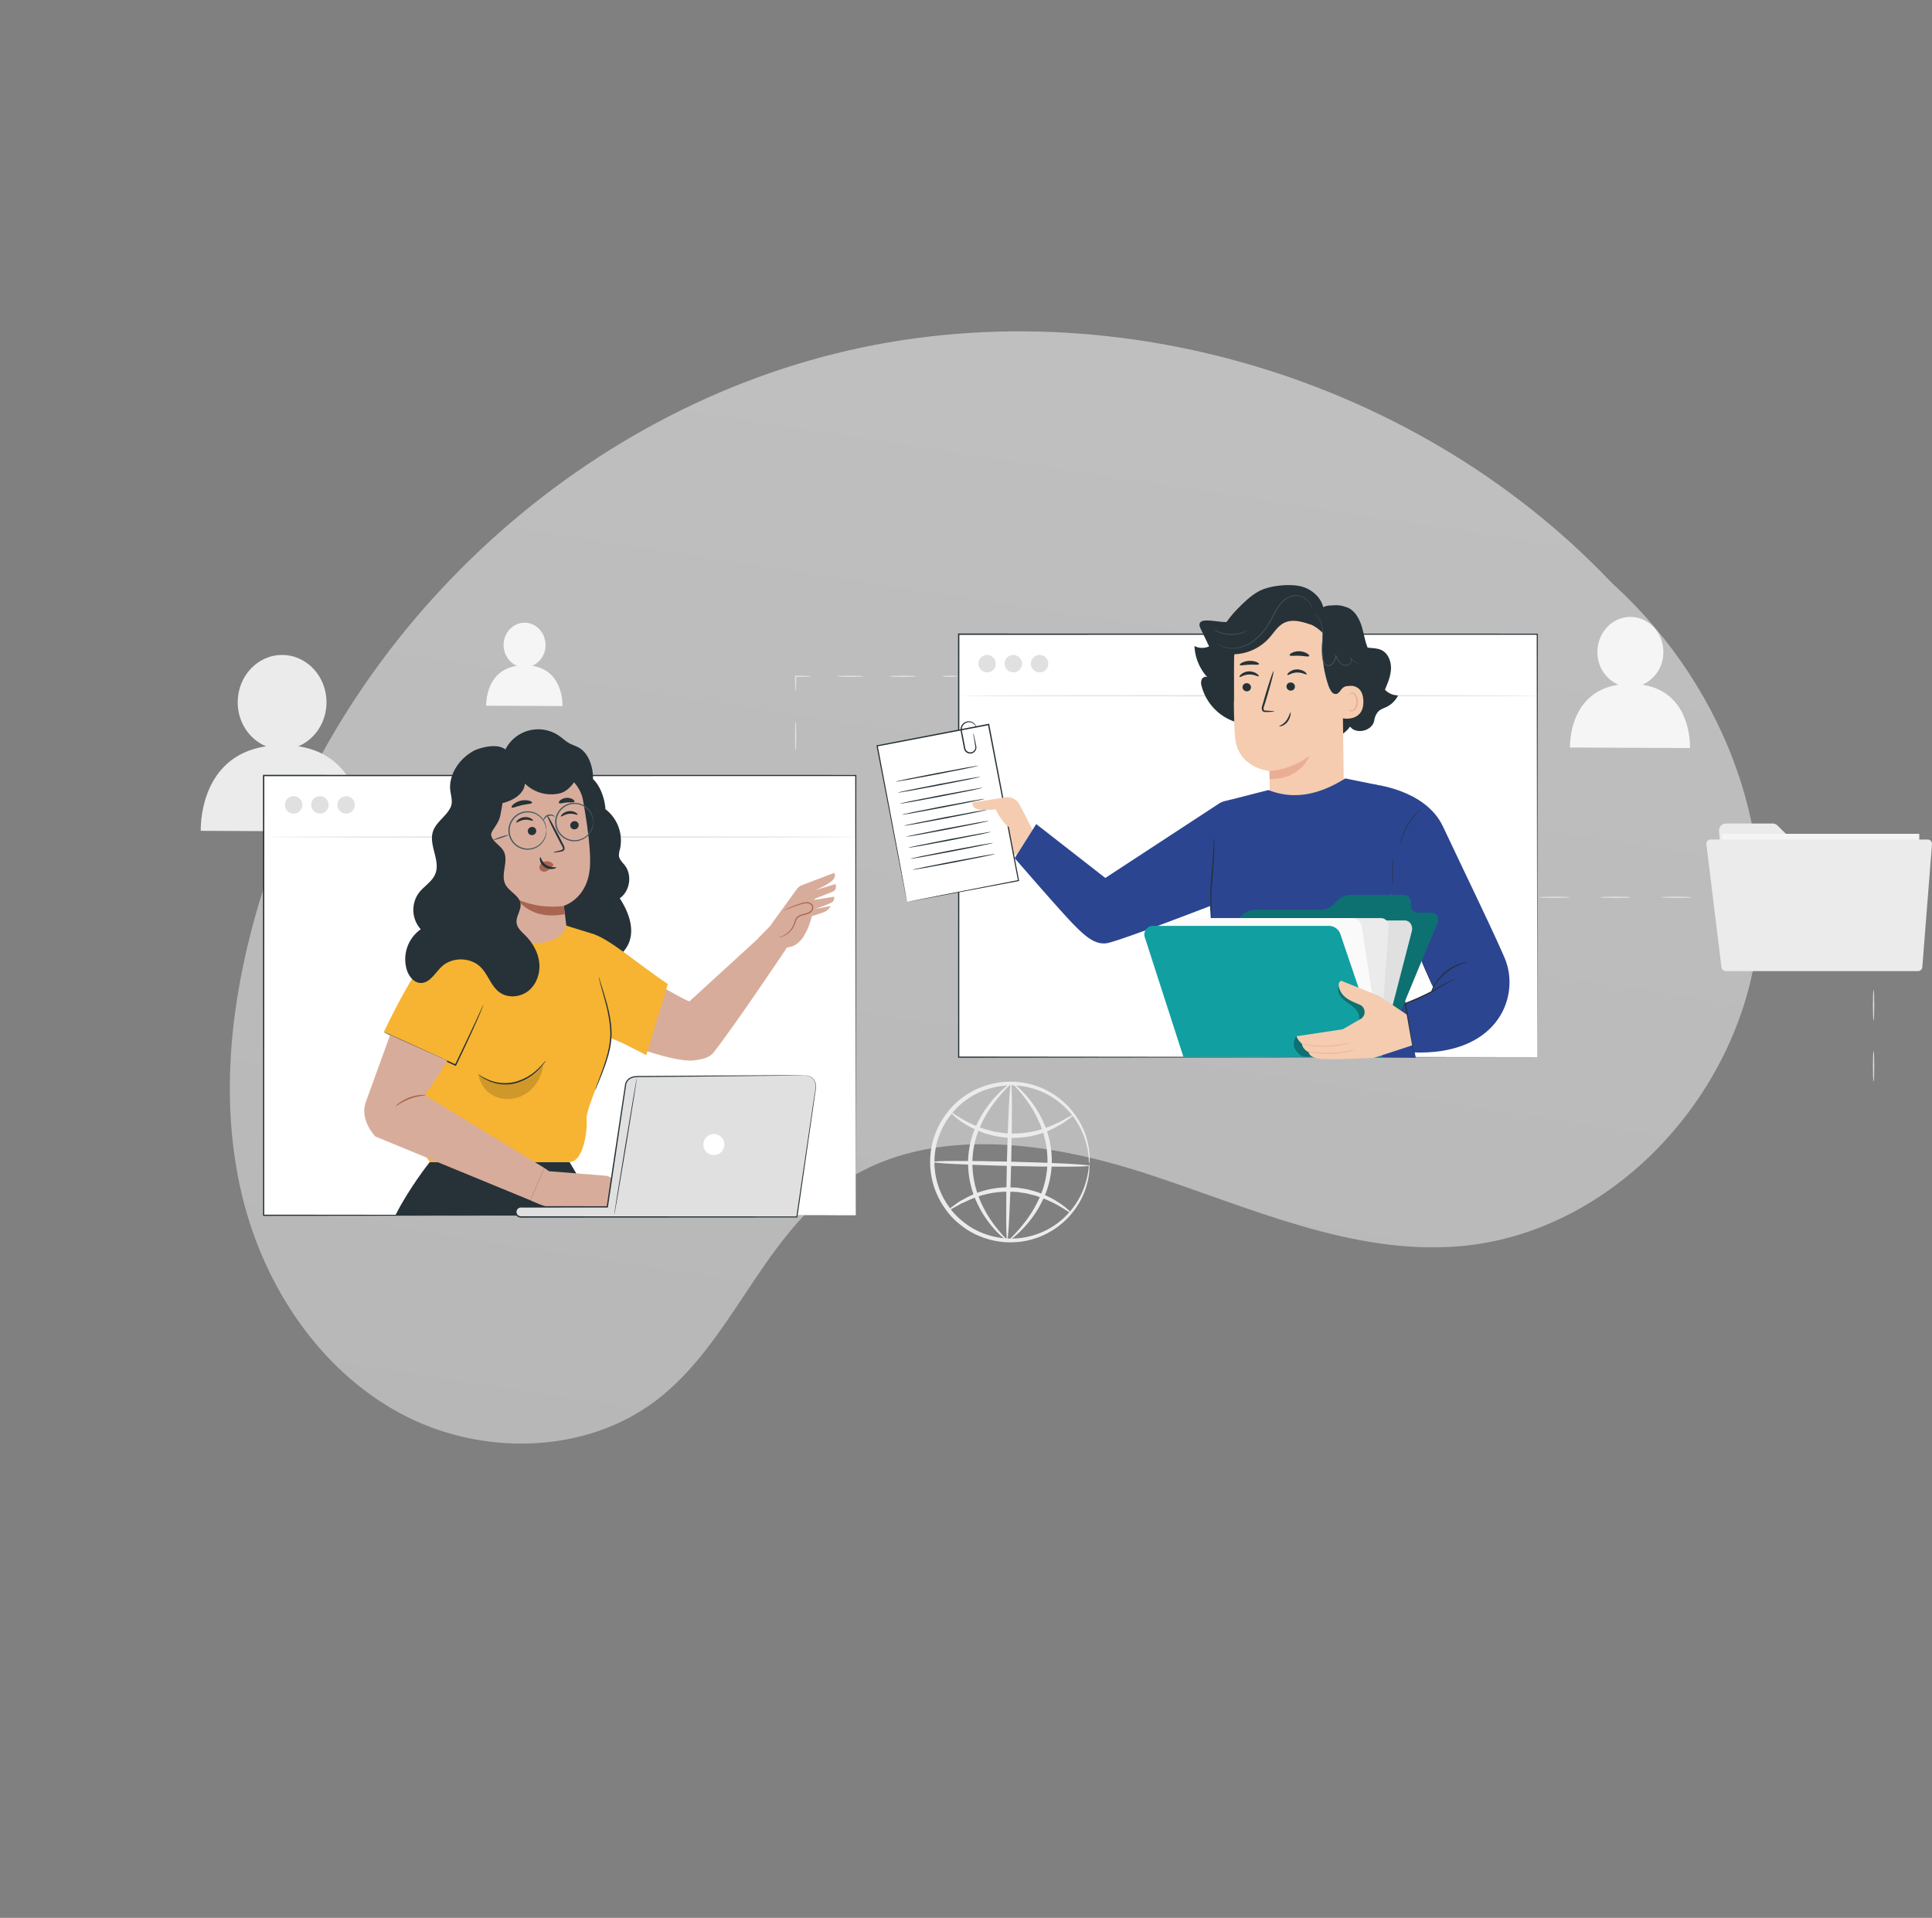 <svg xmlns="http://www.w3.org/2000/svg" xmlns:xlink="http://www.w3.org/1999/xlink" width="1206.621" height="1197.824" viewBox="0 0 1206.621 1197.824">
  <rect x="0" y="0" width="1206.621" height="1197.824" fill="#808080" stroke="none"/>
  <defs>
    <linearGradient id="linear-gradient" x1="0.98" y1="0.41" x2="0.235" y2="0.895" gradientUnits="objectBoundingBox">
      <stop offset="0" stop-color="#ededed"/>
      <stop offset="1" stop-color="#fff"/>
    </linearGradient>
    <clipPath id="clip-path">
      <rect id="Rectangle_2166" data-name="Rectangle 2166" width="159.005" height="101.048" fill="none"/>
    </clipPath>
    <clipPath id="clip-path-2">
      <rect id="Rectangle_2167" data-name="Rectangle 2167" width="52.723" height="45.66" fill="none"/>
    </clipPath>
    <clipPath id="clip-path-3">
      <rect id="Rectangle_2173" data-name="Rectangle 2173" width="40.811" height="22.419" fill="none"/>
    </clipPath>
  </defs>
  <g id="Group_3643" data-name="Group 3643" transform="translate(-361 -116)">
    <path id="Path_2258" data-name="Path 2258" d="M51.595,467.676c-16.343-94.306,16.424-198.518,91.724-257.6s192.264-63.476,265.192-1.491c51.275,43.582,75.292,110.12,105.819,170.091s76.841,120.695,143.337,131.044c57.366,8.928,115.05-22.449,172.614-14.914,56.2,7.356,103.265,53.317,119.433,107.636s4.1,114.635-24.914,163.325S851.178,852.375,802.325,881.1c-157.168,92.435-365.732,89.426-520.172-7.5S34.325,590.16,49.231,408.435" transform="translate(1708.298 753.057) rotate(135)" opacity="0.5" fill="url(#linear-gradient)"/>
    <g id="Group_3642" data-name="Group 3642" transform="translate(2177.471 20101.424)">
      <path id="Path_3153" data-name="Path 3153" d="M304.613,36.035c0-.229,2.133-.413,4.764-.413s4.764.184,4.764.413-2.133.413-4.764.413-4.764-.184-4.764-.413" transform="translate(-1532.49 -19599.057)" fill="#e0e0e0"/>
      <path id="Path_3154" data-name="Path 3154" d="M283.921,36.035c0-.229,3.678-.413,8.215-.413s8.214.184,8.214.413-3.678.413-8.214.413-8.215-.184-8.215-.413" transform="translate(-1544.656 -19599.057)" fill="#e0e0e0"/>
      <path id="Path_3155" data-name="Path 3155" d="M263.23,36.035c0-.229,3.678-.413,8.215-.413s8.215.184,8.215.413-3.678.413-8.215.413-8.215-.184-8.215-.413" transform="translate(-1556.822 -19599.057)" fill="#e0e0e0"/>
      <path id="Path_3156" data-name="Path 3156" d="M247.038,45.577c-.229,0-.413-4.265-.413-9.528.826-.827.23-.229.416-.413h.487l.483,0,.946.006,1.788.024,3.03.089a9.541,9.541,0,0,1,2.79.292,9.542,9.542,0,0,1-2.79.292l-3.03.089-1.788.024-.946.006-.483,0h-.487c.184-.184-.416.413.41-.413,0,5.262-.184,9.528-.413,9.528" transform="translate(-1566.585 -19599.07)" fill="#e0e0e0"/>
      <path id="Path_3157" data-name="Path 3157" d="M247.038,71.98c-.229,0-.413-4.135-.413-9.234s.184-9.234.413-9.234.413,4.133.413,9.234-.184,9.234-.413,9.234" transform="translate(-1566.585 -19588.537)" fill="#e0e0e0"/>
      <path id="Path_3158" data-name="Path 3158" d="M247.038,86.3c-.229,0-.413-2.133-.413-4.764s.184-4.764.413-4.764.413,2.133.413,4.764-.184,4.764-.413,4.764" transform="translate(-1566.585 -19574.863)" fill="#e0e0e0"/>
      <path id="Path_3159" data-name="Path 3159" d="M558.358,122.953c0,.229-4.267.413-9.528.413s-9.528-.184-9.528-.413,4.265-.413,9.528-.413,9.528.184,9.528.413" transform="translate(-1394.503 -19547.953)" fill="#e0e0e0"/>
      <path id="Path_3160" data-name="Path 3160" d="M582.357,122.953c0,.229-4.267.413-9.528.413s-9.528-.184-9.528-.413,4.265-.413,9.528-.413,9.528.184,9.528.413" transform="translate(-1380.392 -19547.953)" fill="#e0e0e0"/>
      <path id="Path_3161" data-name="Path 3161" d="M606.358,122.953c0,.229-4.267.413-9.528.413s-9.528-.184-9.528-.413,4.265-.413,9.528-.413,9.528.184,9.528.413" transform="translate(-1366.281 -19547.953)" fill="#e0e0e0"/>
      <path id="Path_3162" data-name="Path 3162" d="M630.358,122.953c0,.229-4.267.413-9.528.413s-9.528-.184-9.528-.413,4.265-.413,9.528-.413,9.528.184,9.528.413" transform="translate(-1352.17 -19547.953)" fill="#e0e0e0"/>
      <path id="Path_3163" data-name="Path 3163" d="M654.358,122.953c0,.229-4.267.413-9.528.413s-9.528-.184-9.528-.413,4.265-.413,9.528-.413,9.528.184,9.528.413" transform="translate(-1338.059 -19547.953)" fill="#e0e0e0"/>
      <path id="Path_3164" data-name="Path 3164" d="M677.62,123.691c-.057,0-.111-.262-.16-.738l.16.16c-1.436.148-4.831.254-8.789.254-5.262,0-9.528-.186-9.528-.414s4.265-.413,9.528-.413c3.959,0,7.354.1,8.789.254l.032,0a.141.141,0,0,1,.127.156c-.049.476-.1.738-.159.738" transform="translate(-1323.947 -19547.953)" fill="#e0e0e0"/>
      <path id="Path_3165" data-name="Path 3165" d="M670.991,154.32c-.229,0-.413-4.265-.413-9.528s.184-9.528.413-9.528.413,4.265.413,9.528-.184,9.528-.413,9.528" transform="translate(-1317.318 -19540.469)" fill="#e0e0e0"/>
      <path id="Path_3166" data-name="Path 3166" d="M670.991,178.32c-.229,0-.413-4.265-.413-9.528s.184-9.528.413-9.528.413,4.265.413,9.528-.184,9.528-.413,9.528" transform="translate(-1317.318 -19526.359)" fill="#e0e0e0"/>
      <path id="Path_3167" data-name="Path 3167" d="M670.991,202.32c-.229,0-.413-4.265-.413-9.528s.184-9.528.413-9.528.413,4.265.413,9.528-.184,9.528-.413,9.528" transform="translate(-1317.318 -19512.248)" fill="#e0e0e0"/>
      <path id="Path_3172" data-name="Path 3172" d="M610.075,98.26l3.864,62.613a4.229,4.229,0,0,0,4.222,3.968h112.72a4.23,4.23,0,0,0,4.23-4.229v-48.76a4.228,4.228,0,0,0-4.257-4.229l-69.322.446a4.235,4.235,0,0,1-2.995-1.216L646.489,94.987a4.228,4.228,0,0,0-2.968-1.216H614.3a4.228,4.228,0,0,0-4.221,4.489" transform="translate(-1352.896 -19564.867)" fill="#ebebeb"/>
      <rect id="Rectangle_2151" data-name="Rectangle 2151" width="123.16" height="73.596" transform="translate(-740.946 -19464.641)" fill="#f5f5f5"/>
      <path id="Path_3173" data-name="Path 3173" d="M605.091,103.123l9.4,76.746a2.719,2.719,0,0,0,2.7,2.39H737.222a2.72,2.72,0,0,0,2.711-2.507l6.044-76.746a2.72,2.72,0,0,0-2.712-2.933H607.79a2.719,2.719,0,0,0-2.7,3.05" transform="translate(-1355.834 -19561.162)" fill="#ebebeb"/>
      <path id="Path_3174" data-name="Path 3174" d="M73.828,84.536c10.26-4.3,17.556-14.884,17.617-27.353.067-16.332-12.292-29.63-27.608-29.7s-27.78,13.11-27.848,29.444c-.051,12.583,7.3,23.289,17.669,27.608-42.672,6.428-40.736,52.8-40.736,52.8l100.9.465s2.3-46.881-40-53.27" transform="translate(-1704 -19603.84)" fill="#ebebeb"/>
      <path id="Path_3175" data-name="Path 3175" d="M596.654,54.876a21.946,21.946,0,0,0,13.077-20.3c.049-12.124-9.124-21.995-20.494-22.047s-20.621,9.733-20.672,21.857a21.914,21.914,0,0,0,13.117,20.494c-31.675,4.772-30.238,39.2-30.238,39.2l74.9.345s1.709-34.8-29.692-39.543" transform="translate(-1387.37 -19612.637)" fill="#f5f5f5"/>
      <path id="Path_3176" data-name="Path 3176" d="M153.916,41.724a13.95,13.95,0,0,0,8.313-12.905c.03-7.706-5.8-13.982-13.028-14.015S136.093,20.99,136.061,28.7A13.932,13.932,0,0,0,144.4,41.724c-20.135,3.033-19.222,24.915-19.222,24.915l47.612.221s1.086-22.122-18.873-25.136" transform="translate(-1637.994 -19611.297)" fill="#f5f5f5"/>
      <path id="Path_3186" data-name="Path 3186" d="M399.207,246.686a13.836,13.836,0,0,1-.354-3.119,25.534,25.534,0,0,0-.418-3.744,36.96,36.96,0,0,0-.983-5.032,47.172,47.172,0,0,0-5.226-12.945,48.488,48.488,0,0,0-12.038-13.866,47.966,47.966,0,0,0-45.211-7.77,44.945,44.945,0,0,0-12.229,6.239,43.718,43.718,0,0,0-10.323,9.909,47.586,47.586,0,0,0-1.372,56.4,43.683,43.683,0,0,0,9.829,10.4A44.923,44.923,0,0,0,332.8,289.99a48.333,48.333,0,0,0,58.234-18.833,47.2,47.2,0,0,0,5.847-12.677A36.821,36.821,0,0,0,398.1,253.5a25.419,25.419,0,0,0,.6-3.721,13.845,13.845,0,0,1,.5-3.1,13.733,13.733,0,0,1,.037,3.144,21.846,21.846,0,0,1-.349,3.8,33.947,33.947,0,0,1-1.005,5.128,46.187,46.187,0,0,1-5.582,13.2,49.723,49.723,0,0,1-34.078,23.03,50.173,50.173,0,0,1-26.336-2.684A47.171,47.171,0,0,1,319.3,285.2a46.022,46.022,0,0,1-10.414-10.922,50,50,0,0,1,1.448-59.533,46.06,46.06,0,0,1,10.93-10.4,47.162,47.162,0,0,1,12.921-6.487,50.183,50.183,0,0,1,26.433-1.4,49.724,49.724,0,0,1,32.92,24.655,46.1,46.1,0,0,1,4.935,13.455,33.917,33.917,0,0,1,.757,5.17,21.831,21.831,0,0,1,.164,3.816,13.716,13.716,0,0,1-.189,3.139" transform="translate(-1535.335 -19505.16)" fill="#ebebeb"/>
      <path id="Path_3187" data-name="Path 3187" d="M384.718,209.069c.108.152-.777.921-2.485,2.191-.937.672-1.983,1.424-3.155,2.266-.627.427-1.281.911-2.009,1.369l-2.415,1.262a55.372,55.372,0,0,1-28.837,7.262l-4.365-.2-4.189-.654c-.684-.116-1.369-.208-2.036-.343q-.986-.262-1.956-.521c-1.285-.356-2.558-.659-3.77-1.046a63.162,63.162,0,0,1-12.235-5.637c-6.573-3.975-9.772-7.59-9.525-7.822.265-.3,3.838,2.722,10.46,6.16a73.778,73.778,0,0,0,12.043,4.929c1.173.34,2.4.6,3.638.916l1.88.467,1.95.294,4,.589,4.16.168a59.7,59.7,0,0,0,27.923-6.271l2.444-1.061c.745-.389,1.42-.807,2.071-1.166,1.242-.684,2.353-1.3,3.347-1.844,1.861-.986,2.95-1.464,3.058-1.313" transform="translate(-1530.66 -19498.188)" fill="#ebebeb"/>
      <path id="Path_3188" data-name="Path 3188" d="M306.8,251.249c-.108-.152.776-.921,2.485-2.191.937-.672,1.983-1.424,3.155-2.264.626-.429,1.281-.913,2.009-1.37l2.417-1.262A55.362,55.362,0,0,1,345.7,236.9l4.365.2,4.189.654c.684.116,1.369.208,2.036.341l1.956.521c1.285.357,2.558.661,3.77,1.048a63.2,63.2,0,0,1,12.235,5.637c6.572,3.975,9.772,7.59,9.525,7.822-.265.3-3.838-2.722-10.46-6.16a73.775,73.775,0,0,0-12.043-4.929c-1.174-.34-2.4-.6-3.638-.916l-1.88-.467-1.95-.294-4-.589-4.16-.168a59.712,59.712,0,0,0-27.924,6.271q-1.272.553-2.442,1.061c-.745.389-1.42.807-2.071,1.166l-3.347,1.845c-1.861.985-2.95,1.463-3.058,1.312" transform="translate(-1531.21 -19480.73)" fill="#ebebeb"/>
      <path id="Path_3189" data-name="Path 3189" d="M398.687,229.492c-.017.745-21.99.815-49.069.157s-49.027-1.794-49.008-2.539,21.985-.815,49.073-.157,49.022,1.794,49,2.539" transform="translate(-1534.844 -19486.826)" fill="#ebebeb"/>
      <path id="Path_3190" data-name="Path 3190" d="M330.292,294.073c-.745-.017-.815-21.982-.157-49.054s1.794-49.009,2.538-48.992.816,21.977.159,49.058-1.794,49-2.539,48.987" transform="translate(-1517.749 -19504.744)" fill="#ebebeb"/>
      <path id="Path_3191" data-name="Path 3191" d="M339.1,294.011c-.184.286-5.588-3.379-11.826-11.673a66.042,66.042,0,0,1-8.766-15.918,59.127,59.127,0,0,1-3.8-21.977,56.252,56.252,0,0,1,4.951-21.755,68.274,68.274,0,0,1,9.579-15.427c6.606-7.981,12.054-11.519,12.237-11.235.264.306-4.67,4.321-10.733,12.41a73.435,73.435,0,0,0-8.8,15.24,56.549,56.549,0,0,0-4.535,20.82,59.714,59.714,0,0,0,3.433,21.072,70.747,70.747,0,0,0,7.987,15.667c5.677,8.361,10.542,12.48,10.269,12.777" transform="translate(-1526.557 -19504.756)" fill="#ebebeb"/>
      <path id="Path_3192" data-name="Path 3192" d="M333.144,196.042c.184-.284,5.588,3.379,11.826,11.673a66.042,66.042,0,0,1,8.766,15.918,59.13,59.13,0,0,1,3.8,21.977,56.238,56.238,0,0,1-4.951,21.755A68.185,68.185,0,0,1,343,282.792c-6.606,7.981-12.054,11.519-12.237,11.235-.264-.306,4.67-4.321,10.735-12.41a73.465,73.465,0,0,0,8.8-15.24,56.511,56.511,0,0,0,4.535-20.82,59.707,59.707,0,0,0-3.433-21.071,70.767,70.767,0,0,0-7.987-15.668c-5.677-8.361-10.542-12.48-10.269-12.777" transform="translate(-1517.12 -19504.744)" fill="#ebebeb"/>
      <rect id="Rectangle_2164" data-name="Rectangle 2164" width="361.348" height="264.176" transform="translate(-1217.725 -19589.324)" fill="#fff"/>
      <path id="Path_3253" data-name="Path 3253" d="M672.508,283.648c0-2.782-.133-104.1-.337-264.176l.337.338-361.318.076h-.03l.413-.414c-.014,94.784-.027,184.633-.038,264.176l-.375-.375,361.348.375-361.348.375h-.375v-.375c-.013-79.542-.025-169.392-.04-264.176v-.413h.445l361.318.076h.338l0,.337c-.2,160.077-.332,261.4-.335,264.176" transform="translate(-1528.884 -19608.795)" fill="#263238"/>
      <path id="Path_3254" data-name="Path 3254" d="M672.832,43.684c0,.229-80.719.413-180.268.413-99.586,0-180.287-.184-180.287-.413s80.7-.413,180.287-.413c99.549,0,180.268.184,180.268.413" transform="translate(-1527.984 -19594.559)" fill="#e0e0e0"/>
      <path id="Path_3255" data-name="Path 3255" d="M329.627,32.924a5.441,5.441,0,1,1-5.442-5.44,5.442,5.442,0,0,1,5.442,5.44" transform="translate(-1524.181 -19603.84)" fill="#e0e0e0"/>
      <path id="Path_3256" data-name="Path 3256" d="M339.952,32.924a5.441,5.441,0,1,1-5.442-5.44,5.442,5.442,0,0,1,5.442,5.44" transform="translate(-1518.11 -19603.84)" fill="#e0e0e0"/>
      <path id="Path_3257" data-name="Path 3257" d="M350.277,32.924a5.441,5.441,0,1,1-5.44-5.44,5.442,5.442,0,0,1,5.44,5.44" transform="translate(-1512.04 -19603.84)" fill="#e0e0e0"/>
      <path id="Path_3258" data-name="Path 3258" d="M330.071,86.209l2.279-1.45a8.578,8.578,0,0,1,12.122,3.127c3.668,6.677,8.218,16.005,8.218,16.005l-9.626,15.243-3.23.1c-3.5,2.233-11.687-2.279-17.226-5.637s-2.811-6.746-2.811-6.746c-3.473-4.783,1.315-6.755,1.315-6.755-2.946-4.353,1.405-7.3,1.405-7.3" transform="translate(-1524.306 -19570.953)" fill="#f5ccb0"/>
      <rect id="Rectangle_2165" data-name="Rectangle 2165" width="70.886" height="99.258" transform="translate(-1268.654 -19519.594) rotate(-10.849)" fill="#fff"/>
      <path id="Path_3259" data-name="Path 3259" d="M297.778,165.833a3.178,3.178,0,0,1-.106-.437c-.068-.329-.16-.769-.278-1.339-.246-1.224-.6-2.984-1.054-5.258-.916-4.656-2.245-11.409-3.924-19.942-3.346-17.22-8.086-41.611-13.688-70.439l-.071-.368.37-.071,69.6-13.377.008,0,.407-.078.076.407c6.966,36.5,13.409,70.264,18.606,97.5l.062.33-.329.062-50.8,9.556-14,2.6-3.651.661c-.821.145-1.229.2-1.229.2s.446-.11,1.285-.283l3.7-.748,14.042-2.779,50.529-9.861-.265.392c-5.24-27.226-11.735-60.976-18.759-97.469l.484.327-.008,0-69.619,13.3.3-.44c5.434,28.758,10.031,53.09,13.275,70.267,1.6,8.585,2.869,15.379,3.743,20.064.424,2.312.751,4.1.98,5.348.1.589.184,1.046.243,1.388a4.112,4.112,0,0,1,.071.487" transform="translate(-1547.752 -19587.941)" fill="#263238"/>
      <path id="Path_3260" data-name="Path 3260" d="M286.252,80.954c-.043-.224,11.449-2.615,25.666-5.339s25.781-4.753,25.823-4.529S326.3,73.7,312.074,76.427s-25.779,4.751-25.822,4.527" transform="translate(-1543.286 -19578.215)" fill="#263238"/>
      <path id="Path_3261" data-name="Path 3261" d="M287.083,85.289c-.043-.224,11.449-2.615,25.666-5.34s25.78-4.751,25.823-4.527-11.446,2.615-25.668,5.34-25.779,4.751-25.822,4.527" transform="translate(-1542.797 -19575.664)" fill="#263238"/>
      <path id="Path_3262" data-name="Path 3262" d="M287.914,89.624c-.043-.224,11.449-2.615,25.666-5.34s25.781-4.751,25.823-4.527-11.446,2.615-25.668,5.34-25.779,4.751-25.822,4.527" transform="translate(-1542.308 -19573.117)" fill="#263238"/>
      <path id="Path_3263" data-name="Path 3263" d="M288.744,93.959c-.043-.224,11.449-2.615,25.666-5.34s25.78-4.751,25.823-4.527-11.446,2.615-25.668,5.34-25.779,4.751-25.822,4.527" transform="translate(-1541.821 -19570.568)" fill="#263238"/>
      <path id="Path_3264" data-name="Path 3264" d="M289.575,98.294c-.043-.224,11.449-2.615,25.666-5.34s25.78-4.751,25.823-4.527-11.446,2.615-25.668,5.34-25.779,4.751-25.822,4.527" transform="translate(-1541.332 -19568.02)" fill="#263238"/>
      <path id="Path_3265" data-name="Path 3265" d="M290.406,102.629c-.043-.224,11.449-2.615,25.666-5.34s25.78-4.751,25.823-4.527-11.446,2.615-25.668,5.34-25.779,4.751-25.822,4.527" transform="translate(-1540.843 -19565.471)" fill="#263238"/>
      <path id="Path_3266" data-name="Path 3266" d="M291.237,106.964c-.043-.224,11.449-2.615,25.666-5.34s25.781-4.751,25.822-4.527-11.444,2.615-25.668,5.34-25.777,4.751-25.82,4.527" transform="translate(-1540.355 -19562.922)" fill="#263238"/>
      <path id="Path_3267" data-name="Path 3267" d="M292.067,111.3c-.043-.224,11.449-2.615,25.666-5.339s25.78-4.753,25.823-4.529-11.446,2.617-25.668,5.34-25.779,4.751-25.822,4.527" transform="translate(-1539.867 -19560.373)" fill="#263238"/>
      <path id="Path_3268" data-name="Path 3268" d="M292.9,115.633c-.043-.224,11.449-2.615,25.666-5.339s25.78-4.753,25.823-4.529-11.446,2.615-25.668,5.34-25.779,4.751-25.822,4.527" transform="translate(-1539.378 -19557.826)" fill="#263238"/>
      <path id="Path_3269" data-name="Path 3269" d="M319.681,61a7.578,7.578,0,0,1,.5,1.734q.431,1.958,1.053,4.788.16.769.33,1.591A3.9,3.9,0,0,1,313.9,70.6c-.073-.373-.148-.748-.221-1.127q-.219-1.131-.443-2.295c-.294-1.55-.581-3.063-.859-4.527q-.2-1.1-.4-2.155a7.9,7.9,0,0,1-.219-2.182,5.126,5.126,0,0,1,5.232-4.738,4.957,4.957,0,0,1,4.21,2.531,4.14,4.14,0,0,1,.468,1.28c.049.308.057.468.027.473a13.561,13.561,0,0,0-.77-1.586,4.7,4.7,0,0,0-3.94-2.114,4.63,4.63,0,0,0-2.9,1.083,4.491,4.491,0,0,0-1.564,3.127,7.192,7.192,0,0,0,.235,1.977q.2,1.058.422,2.152.424,2.2.875,4.524.221,1.162.438,2.3.107.562.213,1.118a3.238,3.238,0,0,0,.348.931,3.166,3.166,0,0,0,3.225,1.561,3.208,3.208,0,0,0,2.538-2.131,3.3,3.3,0,0,0,.125-1.574c-.1-.551-.189-1.085-.278-1.6q-.469-2.856-.794-4.837A7.632,7.632,0,0,1,319.681,61" transform="translate(-1528.303 -19588.496)" fill="#263238"/>
      <path id="Path_3270" data-name="Path 3270" d="M337.638,83.434c-.522.052-21.148,3.252-21.148,3.252-.365,1.9.749,4.588,5.607,4.665,4.6.073,8.761-.311,8.761-.311s5.105,10.642,10.12,11.824,2.552-10.219,2.552-10.219Z" transform="translate(-1525.545 -19570.943)" fill="#f5ccb0"/>
      <path id="Path_3271" data-name="Path 3271" d="M522.7,63.185c1.786-4.167,3.6-8.462,3.77-13.012s-1.7-9.48-5.626-11.546c-3.632-1.909-8.092-1.015-11.946-2.385-4.754-1.691-7.756-6.484-9.866-11.194s.824-6.426-2.742-10.082c-4.731-4.85-7.808-5.548-13.8-2.584-4.31-3.054-19.276-8.583-23.594-8.716-6.4-.2-13.695.314-18.166,4.9-3.468,3.562-5.671,8.091-9.929,10.657-5.858,3.528-13.325.527-20.159.778-1.393.051-3.017.407-3.592,1.677-.5,1.1.03,2.366.551,3.454q2.639,5.512,5.28,11.022a10.5,10.5,0,0,1-9.145-.222,31.066,31.066,0,0,0,8.119,19.548c-1.213-.859-3.039.027-3.643,1.385a6.612,6.612,0,0,0,.062,4.368A31.976,31.976,0,0,0,451.707,82.3l37.666,2.838a9.617,9.617,0,0,0,6.495,6.034c4.219-3.122,4.893-4.875,4.893-4.875,2.6,1.931.557.958,2.6,1.931,4.67,2.228,11.578-.416,12.631-5.618a11.012,11.012,0,0,1,2.5-5.744c1.494-1.513,3.622-2.1,5.5-3.044a15.486,15.486,0,0,0,6.9-7.066,11.176,11.176,0,0,1-8.2-3.567" transform="translate(-1474.212 -19617.865)" fill="#263238"/>
      <path id="Path_3272" data-name="Path 3272" d="M486.955,44.809l.965,77.75c.165,13.223-2.295,32.679-23.211,31.985-18.1-1.971-22.9-19.106-23.046-31.445-.067-5.853-.135-10.735-.181-11.335,0,0-19.816-1.617-21.488-21.188-.808-9.458-.886-29.076-.753-46.824A36.589,36.589,0,0,1,453.178,7.559l1.89-.138c20.469-.3,32.156,16.92,31.888,37.388" transform="translate(-1465.124 -19615.641)" fill="#f5ccb0"/>
      <path id="Path_3273" data-name="Path 3273" d="M433.229,76.61s12.4-.178,24.956-9.4c0,0-5.178,14.763-24.855,14.427Z" transform="translate(-1456.869 -19580.484)" fill="#eaae94"/>
      <path id="Path_3274" data-name="Path 3274" d="M440.314,36.632c.389.4,2.649-1.423,5.928-1.512,3.276-.137,5.728,1.521,6.072,1.1.17-.187-.235-.911-1.3-1.661a8.2,8.2,0,0,0-4.875-1.383,7.908,7.908,0,0,0-4.705,1.712c-.986.821-1.307,1.569-1.116,1.745" transform="translate(-1452.734 -19600.496)" fill="#263238"/>
      <path id="Path_3275" data-name="Path 3275" d="M439.923,40.9a2.654,2.654,0,0,0,2.747,2.484,2.539,2.539,0,0,0,2.553-2.585,2.656,2.656,0,0,0-2.746-2.485,2.54,2.54,0,0,0-2.555,2.587" transform="translate(-1452.935 -19597.475)" fill="#263238"/>
      <path id="Path_3276" data-name="Path 3276" d="M438.024,59.04c0-.171-1.893-.359-4.954-.526-.773-.022-1.513-.122-1.68-.637a3.925,3.925,0,0,1,.346-2.317q.881-2.87,1.847-6.02c2.549-8.564,4.332-15.584,3.987-15.684s-2.693,6.762-5.24,15.327q-.917,3.166-1.748,6.047a4.466,4.466,0,0,0-.178,3.047,1.931,1.931,0,0,0,1.345,1.031,5.256,5.256,0,0,0,1.32.087c3.063-.059,4.958-.184,4.956-.356" transform="translate(-1458.658 -19600.096)" fill="#263238"/>
      <path id="Path_3277" data-name="Path 3277" d="M441.182,28.5c.316.727,2.942.179,6.085.341,3.147.1,5.728.854,6.091.156.162-.335-.327-1.005-1.4-1.653a9.929,9.929,0,0,0-4.6-1.3,9.812,9.812,0,0,0-4.675.918c-1.11.559-1.642,1.188-1.5,1.534" transform="translate(-1452.206 -19604.691)" fill="#263238"/>
      <path id="Path_3278" data-name="Path 3278" d="M421.572,32.354c.345.592,2.9-.065,6-.16,3.1-.152,5.674.3,6-.319.143-.3-.368-.827-1.45-1.3a10.807,10.807,0,0,0-4.586-.757,11.186,11.186,0,0,0-4.56,1.123c-1.066.556-1.563,1.129-1.41,1.412" transform="translate(-1463.739 -19602.473)" fill="#263238"/>
      <path id="Path_3279" data-name="Path 3279" d="M461.524,40.53c.324-.168,13.171-4.964,13.72,8.461S462.2,60.2,462.164,59.815s-.64-19.284-.64-19.284" transform="translate(-1440.233 -19596.738)" fill="#f5ccb0"/>
      <path id="Path_3280" data-name="Path 3280" d="M464.382,52.979c.057-.046.241.154.643.319a2.336,2.336,0,0,0,1.75-.037c1.4-.578,2.5-2.879,2.464-5.3a7.734,7.734,0,0,0-.791-3.32,2.708,2.708,0,0,0-1.834-1.725,1.191,1.191,0,0,0-1.353.7c-.165.383-.068.646-.138.673-.037.035-.3-.214-.213-.773a1.5,1.5,0,0,1,.494-.862,1.762,1.762,0,0,1,1.28-.394,3.29,3.29,0,0,1,2.528,1.98,7.944,7.944,0,0,1,.964,3.709c.025,2.707-1.256,5.3-3.174,5.936a2.5,2.5,0,0,1-2.153-.267c-.429-.314-.511-.613-.467-.638" transform="translate(-1438.559 -19595.156)" fill="#eaae94"/>
      <path id="Path_3281" data-name="Path 3281" d="M437.119,58.769c-.146-.34,2.484-1.127,4.332-3.594a15.072,15.072,0,0,0,1.858-3.506c.392-.975.689-1.586.834-1.542s.1.7-.113,1.763a9.909,9.909,0,0,1-1.728,3.927,8.029,8.029,0,0,1-3.43,2.626c-1.024.414-1.718.44-1.753.326" transform="translate(-1454.586 -19590.527)" fill="#263238"/>
      <path id="Path_3282" data-name="Path 3282" d="M509.07,42.059c-2.8-4.735-3.449-10.384-4.978-15.667s-4.47-10.755-9.652-12.6l-.116.051c-4.653-1.871-10.384-1.9-14.2,1.332-.948-6.977-7.062-12.5-13.872-14.29S448.513.162,441.982,2.792c-5.05,2.033-9.93,6.2-15.864,12.313a65.943,65.943,0,0,0-6.85,8.3l-5.921,18.287a7.731,7.731,0,0,0-1.664,1.672c-2.355,3.211,2.045,7.239,5.031,4.605l.054-.048a33.559,33.559,0,0,1,1.548,3.136v.024l.1.2c.3.653.619,1.305,1,1.95l0-.043L424,73.4c.289-5.512-.113-24.682.178-30.193a30.735,30.735,0,0,0,21.9-10.115c3.011-3.335,5.375-7.511,9.4-9.5,5.193-2.568,11.379-.7,16.85,1.2l-.233-.208a24.582,24.582,0,0,1,7.582,5.472,76.381,76.381,0,0,0,3.308,32.336c.513,1.563,1.915,4.781,3.449,5.375,3.014,1.164,3.825-1.906,5.64-3.536,1.334-1.2,3.316-1.355,5.482-1.35a119.818,119.818,0,0,0,3.684-13.93,12.259,12.259,0,0,0,5.637.376q-.869-2.075-1.736-4.151a6.42,6.42,0,0,0,2.414,1.093,2.186,2.186,0,0,0,2.287-1c.51-1.029-.184-2.217-.77-3.206" transform="translate(-1469.931 -19620)" fill="#263238"/>
      <path id="Path_3283" data-name="Path 3283" d="M450.654,10.97a16.765,16.765,0,0,1,1.964,1.8,14.04,14.04,0,0,1,3,6.5,24.633,24.633,0,0,1,.5,4.975c.008,1.8-.137,3.733-.275,5.769a51.6,51.6,0,0,0-.146,6.42,22.394,22.394,0,0,0,.441,3.387,7.039,7.039,0,0,0,1.382,3.285,2.952,2.952,0,0,0,2.763.929,4.394,4.394,0,0,0,2.485-1.4,10.147,10.147,0,0,0,1.888-4.978l-.411.049a16.443,16.443,0,0,0,2.382,4.1,5.827,5.827,0,0,0,3.808,2.074,3.758,3.758,0,0,0,2.02-.354,3.257,3.257,0,0,0,1.37-1.35,3.356,3.356,0,0,0,.416-1.736,2.437,2.437,0,0,0-.629-1.523l-.208.184a12.653,12.653,0,0,0,4.206,3.157,11.29,11.29,0,0,0,1.3.5,2.106,2.106,0,0,0,.467.116,2.376,2.376,0,0,0-.441-.187c-.292-.119-.724-.294-1.264-.568a13.046,13.046,0,0,1-4.059-3.2l-.208.184a2.51,2.51,0,0,1,.13,2.909,2.928,2.928,0,0,1-1.24,1.2,3.405,3.405,0,0,1-1.829.3,5.469,5.469,0,0,1-3.536-1.971,16.12,16.12,0,0,1-2.293-4.014l-.283-.627-.129.676a9.837,9.837,0,0,1-1.8,4.758,3.961,3.961,0,0,1-2.226,1.256,2.494,2.494,0,0,1-2.349-.788,6.669,6.669,0,0,1-1.275-3.073,22.128,22.128,0,0,1-.438-3.319,52.585,52.585,0,0,1,.119-6.366c.127-2.034.259-3.973.233-5.8a24.546,24.546,0,0,0-.564-5.042,13.837,13.837,0,0,0-3.189-6.55,7.93,7.93,0,0,0-2.1-1.677" transform="translate(-1446.625 -19613.551)" fill="#455a64"/>
      <path id="Path_3284" data-name="Path 3284" d="M412.51,34.09c0,.006.049.051.157.133l.489.357a6.676,6.676,0,0,0,.829.532,10.808,10.808,0,0,0,1.191.627,17.381,17.381,0,0,0,8.381,1.507,22.177,22.177,0,0,0,11.816-4.364,38.411,38.411,0,0,0,10.152-11.7c1.424-2.371,2.585-4.8,3.864-7.046a26.029,26.029,0,0,1,4.375-5.961,13.386,13.386,0,0,1,5.642-3.424,9.572,9.572,0,0,1,2.976-.343,10.459,10.459,0,0,1,2.723.524,11.32,11.32,0,0,1,6.292,5.323,13.651,13.651,0,0,1,1.012,2.936.794.794,0,0,0-.016-.2c-.025-.164-.057-.36-.094-.6a9.747,9.747,0,0,0-.743-2.21A11.139,11.139,0,0,0,469.364,7.2a11.479,11.479,0,0,0-4.154-2.577,10.756,10.756,0,0,0-2.809-.57,9.92,9.92,0,0,0-3.095.329,13.687,13.687,0,0,0-5.834,3.487A26.17,26.17,0,0,0,449,13.915c-1.3,2.261-2.457,4.684-3.868,7.033a38.425,38.425,0,0,1-10.006,11.594,22.057,22.057,0,0,1-11.589,4.383,17.606,17.606,0,0,1-8.286-1.348,27.319,27.319,0,0,1-2.741-1.486" transform="translate(-1469.051 -19617.619)" fill="#455a64"/>
      <path id="Path_3285" data-name="Path 3285" d="M411.388,17.551a3.049,3.049,0,0,0,.7.489,15.2,15.2,0,0,0,2.079,1.056,20.228,20.228,0,0,0,3.293,1.081,23.2,23.2,0,0,0,4.21.557,23.1,23.1,0,0,0,4.237-.287,20.209,20.209,0,0,0,3.355-.869,15.3,15.3,0,0,0,2.142-.919,3.183,3.183,0,0,0,.732-.443c-.038-.078-1.119.478-2.976,1.056a23.261,23.261,0,0,1-3.319.759,25.207,25.207,0,0,1-4.157.246,25.219,25.219,0,0,1-4.132-.511,23.246,23.246,0,0,1-3.263-.97c-1.817-.7-2.86-1.32-2.9-1.245" transform="translate(-1469.711 -19609.684)" fill="#455a64"/>
      <path id="Path_3286" data-name="Path 3286" d="M421.488,37.41c.389.4,2.649-1.423,5.929-1.512,3.274-.137,5.728,1.521,6.071,1.1.17-.187-.235-.911-1.3-1.661a8.208,8.208,0,0,0-4.875-1.383,7.912,7.912,0,0,0-4.705,1.712c-.986.821-1.307,1.569-1.116,1.745" transform="translate(-1463.803 -19600.039)" fill="#263238"/>
      <path id="Path_3287" data-name="Path 3287" d="M422.636,41.179a2.654,2.654,0,0,0,2.747,2.484,2.539,2.539,0,0,0,2.553-2.585,2.655,2.655,0,0,0-2.746-2.485,2.539,2.539,0,0,0-2.555,2.587" transform="translate(-1463.099 -19597.311)" fill="#263238"/>
      <path id="Path_3288" data-name="Path 3288" d="M460.449,86.99l-70.82,46.345L346.477,99.683l-13.444,21.288s25.126,29.071,34.436,38.946,15.518,15.148,22.854,14.2,68.659-24.764,68.659-24.764l9.3-65.009-3.9.942a12.585,12.585,0,0,0-3.933,1.7" transform="translate(-1515.78 -19570.408)" fill="#2b4591"/>
      <path id="Path_3289" data-name="Path 3289" d="M498.675,76.043C482.83,86,466.861,89.745,450.688,83.3l-24.312,6.211-11.819,20.545a18.609,18.609,0,0,0-2.425,10.663l4.645,78.644-14.32,49.952,140.242,1.22-6.909-37.117L518.4,80.057Z" transform="translate(-1474.962 -19575.291)" fill="#2b4591"/>
      <path id="Path_3290" data-name="Path 3290" d="M484.175,144.515,473.787,78.337s33.01,3.062,43.932,26.351c9.205,19.626,36.833,76.675,39.553,84.752,7.979,23.7-6.7,58.284-58.1,56.4l-5.041-30.281,16.411-7.872,1.026-2.636-3.485-8.042Z" transform="translate(-1433.023 -19573.941)" fill="#2b4591"/>
      <path id="Path_3291" data-name="Path 3291" d="M493.156,147.829a14.14,14.14,0,0,0,.821,2.369c.565,1.442,1.407,3.408,2.374,5.559.943,2.1,1.8,3.994,2.477,5.507a17.81,17.81,0,0,0,1.078,2.261,14.132,14.132,0,0,0-.821-2.369c-.565-1.442-1.407-3.408-2.374-5.561l-2.477-5.505a17.8,17.8,0,0,0-1.078-2.261" transform="translate(-1421.638 -19533.082)" fill="#263238"/>
      <path id="Path_3292" data-name="Path 3292" d="M481.723,124.3c.11,0,.2-3.817.2-8.524s-.089-8.524-.2-8.524-.2,3.816-.2,8.524.087,8.524.2,8.524" transform="translate(-1428.473 -19556.941)" fill="#263238"/>
      <path id="Path_3293" data-name="Path 3293" d="M484.711,109.782a4.853,4.853,0,0,0,.3-.951c.162-.618.426-1.505.785-2.588A41.839,41.839,0,0,1,494.769,91c.773-.838,1.42-1.5,1.882-1.942a4.849,4.849,0,0,0,.684-.727,4.895,4.895,0,0,0-.788.613c-.5.41-1.177,1.045-1.982,1.864a37.654,37.654,0,0,0-9.034,15.354c-.327,1.1-.551,2.006-.669,2.638a4.759,4.759,0,0,0-.152.986" transform="translate(-1426.604 -19568.068)" fill="#263238"/>
      <path id="Path_3294" data-name="Path 3294" d="M412.2,99.493a9.03,9.03,0,0,1,.187,1.966c.078,1.269.1,3.108.062,5.378-.057,4.545-.527,10.8-1.08,17.69s-.819,13.132-.7,17.652c.052,2.258.133,4.087.237,5.348a9.222,9.222,0,0,1,.051,1.972,8.986,8.986,0,0,1-.372-1.94c-.2-1.256-.373-3.089-.5-5.359a136.6,136.6,0,0,1,.461-17.736c.554-6.9,1.113-13.124,1.32-17.645.11-2.26.179-4.089.2-5.355a9.129,9.129,0,0,1,.135-1.971" transform="translate(-1470.551 -19561.502)" fill="#263238"/>
      <path id="Path_3295" data-name="Path 3295" d="M518.142,154.8a17.587,17.587,0,0,1-2.258,1.269c-1.47.78-3.574,1.945-6.128,3.473s-5.571,3.411-9.086,5.229c-1.756.908-3.628,1.812-5.6,2.669l-6.141,2.539c-.646.264-1.288.527-1.887.773l.252-.448c1.348,8.526,2.514,16.161,3.314,21.668.368,2.649.673,4.838.907,6.512a13.864,13.864,0,0,1,.222,2.395,13.939,13.939,0,0,1-.53-2.345c-.3-1.664-.688-3.84-1.158-6.472-.948-5.485-2.207-13.1-3.57-21.626l-.052-.322.306-.125c.6-.246,1.237-.51,1.882-.773q3.149-1.293,6.131-2.517c1.963-.842,3.824-1.721,5.575-2.6,3.5-1.764,6.538-3.6,9.142-5.056s4.758-2.563,6.276-3.257c.756-.356,1.356-.6,1.763-.767a2.1,2.1,0,0,1,.64-.213" transform="translate(-1425.591 -19528.984)" fill="#263238"/>
      <path id="Path_3296" data-name="Path 3296" d="M519.49,148.313c.027.145-1.663.464-4.235,1.421a32.186,32.186,0,0,0-16.194,13.356c-1.428,2.342-2.063,3.941-2.2,3.886a3.481,3.481,0,0,1,.322-1.17,20.294,20.294,0,0,1,1.372-3.009,29.108,29.108,0,0,1,16.508-13.617,20.274,20.274,0,0,1,3.214-.773,3.47,3.47,0,0,1,1.212-.094" transform="translate(-1419.463 -19532.813)" fill="#263238"/>
      <path id="Path_3297" data-name="Path 3297" d="M523.377,222.932l34.46-83.141c1.572-3.794-.4-6.87-4.407-6.87H546.5c-2.83,0-4.757-1.558-4.94-3.991l-.229-3.057c-.184-2.434-2.115-3.992-4.946-3.992H503.439a11.529,11.529,0,0,0-7.629,3.376l-2.674,2.59a11.519,11.519,0,0,1-7.622,3.374H443.555a11.709,11.709,0,0,0-10.022,6.871l-34.162,84.838Z" transform="translate(-1476.776 -19548.338)" fill="#129fa1"/>
      <g id="Group_3629" data-name="Group 3629" transform="translate(-1077.402 -19426.455)" opacity="0.3">
        <g id="Group_3628" data-name="Group 3628" transform="translate(0 0)">
          <g id="Group_3627" data-name="Group 3627" clip-path="url(#clip-path)">
            <path id="Path_3298" data-name="Path 3298" d="M523.377,222.932l34.46-83.141c1.572-3.794-.4-6.87-4.407-6.87H546.5c-2.83,0-4.757-1.558-4.94-3.991l-.229-3.057c-.184-2.434-2.115-3.992-4.946-3.992H503.439a11.529,11.529,0,0,0-7.629,3.376l-2.674,2.59a11.519,11.519,0,0,1-7.622,3.374H443.555a11.709,11.709,0,0,0-10.022,6.871l-34.162,84.838Z" transform="translate(-399.374 -121.884)"/>
          </g>
        </g>
      </g>
      <path id="Path_3299" data-name="Path 3299" d="M524.259,188.8l13-50.249c.854-3.308-1.312-6.628-4.327-6.628H431.059a4.647,4.647,0,0,0-4.338,3.743L407.8,211.294c-.832,3.32.5,5.313,3.516,5.275l102.5.032a4.65,4.65,0,0,0,4.281-3.713Z" transform="translate(-1471.962 -19542.439)" fill="#e0e0e0"/>
      <path id="Path_3300" data-name="Path 3300" d="M515.439,215.307l5.536-79.131a4.852,4.852,0,0,0-4.84-5.193H410.585v84.324Z" transform="translate(-1470.183 -19542.986)" fill="#ebebeb"/>
      <path id="Path_3301" data-name="Path 3301" d="M525.844,217.118,513.287,135.54a5.843,5.843,0,0,0-5.739-4.556H400.774a5.772,5.772,0,0,0-5.391,8.04l23.056,74.656Z" transform="translate(-1479.406 -19542.986)" fill="#fafafa"/>
      <path id="Path_3302" data-name="Path 3302" d="M532.4,215.75l-25.9-76.4a7.663,7.663,0,0,0-7.2-5.312H389.223a5.379,5.379,0,0,0-4.916,7.136l24.085,74.615Z" transform="translate(-1485.795 -19541.193)" fill="#129fa1"/>
      <g id="Group_3632" data-name="Group 3632" transform="translate(-1008.367 -19371.066)" opacity="0.3">
        <g id="Group_3631" data-name="Group 3631" transform="translate(0 0)">
          <g id="Group_3630" data-name="Group 3630" clip-path="url(#clip-path-2)">
            <path id="Path_3303" data-name="Path 3303" d="M444.594,189.6s4.156.189,6.072.321a56.569,56.569,0,0,0,26.746-4.745c2.59-1.154,5.329-2.784,6.114-5.509.877-3.052-1.1-6.228-3.509-8.3s-5.34-3.541-7.433-5.931-3.082-6.255-1.021-8.67l.57.416c1.49,3.773,5.636,5.593,9.07,7.752a32.009,32.009,0,0,1,13.44,17.568c1.208,3.956,1.532,8.57-.867,11.94-1.7,2.39-4.486,3.749-7.238,4.77-8.327,3.087-17.228,3.2-26.109,3.212-2.806,0-11.419-.114-11.419-.114-2.708-.737-3.6-2.147-5.231-4.43-1.5-2.1-1.169-6.639.815-8.283" transform="translate(-442.847 -156.762)"/>
          </g>
        </g>
      </g>
      <path id="Path_3304" data-name="Path 3304" d="M443.947,190.269l28.71-4.316L483.8,179.54a5.025,5.025,0,0,0,2.561-4.049q0-.048,0-.1a5.086,5.086,0,0,0-3.154-4.858c-3.536-1.491-9.139-3.473-11.527-7.657-3.435-6.015,0-7.263,0-7.263l23.975,9.583,16.97,11.551,3.414,19.26-23.68,7.733s-26.387,1.488-33.668.672-7.281-4.208-7.281-4.208c-1.351-.424-4.084-2.823-4.084-5.061-3.533-3.314-3.389-4.878-3.389-4.878" transform="translate(-1450.568 -19528.504)" fill="#f5ccb0"/>
      <path id="Path_3305" data-name="Path 3305" d="M478.268,182.661a5.736,5.736,0,0,0-1.183.225c-.75.183-1.842.424-3.193.694a67.533,67.533,0,0,1-21.428.835c-1.369-.164-2.476-.319-3.236-.441a5.666,5.666,0,0,0-1.2-.133,5.837,5.837,0,0,0,1.161.319c.754.181,1.856.391,3.227.6a58.322,58.322,0,0,0,21.547-.84c1.35-.314,2.433-.608,3.17-.848a5.737,5.737,0,0,0,1.134-.41" transform="translate(-1448.167 -19512.605)" fill="#eaae94"/>
      <path id="Path_3306" data-name="Path 3306" d="M476.792,179.866a5.942,5.942,0,0,0-1.2.229c-.762.184-1.871.426-3.244.689a69.55,69.55,0,0,1-10.852,1.2,73.708,73.708,0,0,1-10.912-.5c-1.389-.167-2.514-.327-3.287-.453a5.858,5.858,0,0,0-1.215-.137,5.89,5.89,0,0,0,1.18.324c.765.184,1.885.4,3.276.608a61.842,61.842,0,0,0,10.973.646,58.906,58.906,0,0,0,10.908-1.35c1.372-.308,2.474-.6,3.224-.843a5.874,5.874,0,0,0,1.151-.413" transform="translate(-1449.313 -19514.248)" fill="#eaae94"/>
      <path id="Path_3347" data-name="Path 3347" d="M174.114,144.765a26.736,26.736,0,0,1,13.695,11.9c5.14,9.107,3.768,13.6,2.423,18.982s-3.713,16.059-3.846,15.371-12.272-46.254-12.272-46.254" transform="translate(-1609.218 -19534.883)" fill="#ffbe9d"/>
      <rect id="Rectangle_2172" data-name="Rectangle 2172" width="369.815" height="274.658" transform="translate(-1651.814 -19501.064)" fill="#fff"/>
      <path id="Path_3348" data-name="Path 3348" d="M407.611,349.71c0-2.8-.133-108.391-.338-274.658l.338.338-369.785.075H37.8l.413-.413c-.014,98.661-.029,192.137-.04,274.658l-.373-.373,369.815.373L37.8,350.084l-.375,0v-.375c-.011-82.521-.025-176-.04-274.658v-.414h.445l369.785.076h.338v.338c-.2,166.267-.335,271.863-.338,274.658" transform="translate(-1689.611 -19576.117)" fill="#263238"/>
      <path id="Path_3349" data-name="Path 3349" d="M405.71,99.23c0,.229-81.975.413-183.071.413-101.129,0-183.085-.184-183.085-.413s81.956-.413,183.085-.413c101.1,0,183.071.184,183.071.413" transform="translate(-1688.334 -19561.9)" fill="#e0e0e0"/>
      <path id="Path_3350" data-name="Path 3350" d="M56.9,88.47a5.441,5.441,0,1,1-5.44-5.44,5.442,5.442,0,0,1,5.44,5.44" transform="translate(-1684.531 -19571.182)" fill="#e0e0e0"/>
      <path id="Path_3351" data-name="Path 3351" d="M67.229,88.47a5.441,5.441,0,1,1-5.44-5.44,5.442,5.442,0,0,1,5.44,5.44" transform="translate(-1678.46 -19571.182)" fill="#e0e0e0"/>
      <path id="Path_3352" data-name="Path 3352" d="M77.554,88.47a5.441,5.441,0,1,1-5.44-5.44,5.442,5.442,0,0,1,5.44,5.44" transform="translate(-1672.389 -19571.182)" fill="#e0e0e0"/>
      <path id="Path_3353" data-name="Path 3353" d="M197.029,79.437c-1.237-4.47-3.663-8.853-7.67-11.194-1.9-1.108-4.062-1.7-5.995-2.758-2.333-1.27-4.257-3.163-6.441-4.675a22.959,22.959,0,0,0-33.55,8.488c-4.508-3.436-12.329-1.985-17.663-.065s-9.8,8.28-11.081,13.8l25.031,7.57c5.008,5.471,10.573,10.547,17.1,14.079s14.1,5.436,21.43,4.33,14.328-5.493,17.639-12.13c2.661-5.334,2.793-11.7,1.2-17.447" transform="translate(-1644.192 -19586.637)" fill="#263238"/>
      <path id="Path_3354" data-name="Path 3354" d="M195.646,151.264c6.36-4.448,7.889-14.441,3.151-20.586-1.41-1.829-3.339-3.482-3.657-5.771a11.317,11.317,0,0,1,.607-4.187,24.729,24.729,0,0,0-9.075-25.148c-.132-5.132-3.008-15.976-9.517-20.124L147.582,79.6q2.017,46.715-.272,93.482c-.233,4.772-.408,9.91,2.2,13.912,3.7,5.674,11.422,6.854,18.195,7.027,6.479.167,13.083-.111,19.2-2.255s11.741-6.38,14.3-12.334c3.944-9.166-.125-19.8-5.563-28.17" transform="translate(-1625.05 -19575.641)" fill="#263238"/>
      <path id="Path_3355" data-name="Path 3355" d="M121.238,90.641l-.9-6.628,39.022-12.178c12.153-2.715,26.873,8.083,29.071,20.339,2.442,13.617,4.886,30.338,4.438,40.76-.9,20.953-16.372,25.387-16.372,25.387l1.583,12.423a22.954,22.954,0,0,1-45.527,5.9Z" transform="translate(-1640.834 -19578.012)" fill="#d8ac9b"/>
      <path id="Path_3356" data-name="Path 3356" d="M163.488,94.968a2.653,2.653,0,0,1-2.239,2.955,2.54,2.54,0,0,1-2.993-2.066A2.657,2.657,0,0,1,160.49,92.9a2.543,2.543,0,0,1,3,2.068" transform="translate(-1618.559 -19565.402)" fill="#263238"/>
      <path id="Path_3357" data-name="Path 3357" d="M164.985,91.131c-.287.381-2.458-.869-5.3-.534-2.841.292-4.758,1.993-5.105,1.682-.17-.137.092-.8.924-1.561a7.274,7.274,0,0,1,4.038-1.772,6.993,6.993,0,0,1,4.264.854c.951.57,1.318,1.158,1.175,1.331" transform="translate(-1620.73 -19567.73)" fill="#263238"/>
      <path id="Path_3358" data-name="Path 3358" d="M146.792,97.24a2.658,2.658,0,0,1-2.239,2.955,2.54,2.54,0,0,1-2.993-2.066,2.657,2.657,0,0,1,2.236-2.957,2.542,2.542,0,0,1,3,2.068" transform="translate(-1628.375 -19564.066)" fill="#263238"/>
      <path id="Path_3359" data-name="Path 3359" d="M147.444,93.487c-.287.381-2.46-.867-5.3-.534-2.841.294-4.756,1.994-5.105,1.682-.168-.137.091-.8.926-1.561A7.279,7.279,0,0,1,142,91.3a7,7,0,0,1,4.265.854c.948.57,1.318,1.159,1.175,1.331" transform="translate(-1631.044 -19566.344)" fill="#263238"/>
      <path id="Path_3360" data-name="Path 3360" d="M153.086,113.886c-.032-.16,1.7-.667,4.519-1.362.716-.159,1.386-.381,1.451-.891a3.73,3.73,0,0,0-.732-2.093q-1.324-2.515-2.779-5.275c-3.884-7.521-6.784-13.737-6.479-13.891s3.7,5.817,7.581,13.337q1.408,2.784,2.693,5.318a4.234,4.234,0,0,1,.705,2.8,1.834,1.834,0,0,1-1.072,1.2,4.894,4.894,0,0,1-1.212.313c-2.863.486-4.646.705-4.677.545" transform="translate(-1623.958 -19566.867)" fill="#263238"/>
      <path id="Path_3361" data-name="Path 3361" d="M166.486,127.71a54.837,54.837,0,0,1-29.114-4.143s8.608,13.61,29.69,9.275Z" transform="translate(-1630.821 -19547.348)" fill="#aa6550"/>
      <path id="Path_3362" data-name="Path 3362" d="M154.4,110.132a5.154,5.154,0,0,0-4.807-1.374,4.7,4.7,0,0,0-3.027,2.1,2.979,2.979,0,0,0,.165,3.411,3.455,3.455,0,0,0,3.83.513,10.818,10.818,0,0,0,3.381-2.584,3.165,3.165,0,0,0,.715-.934.955.955,0,0,0-.125-1.056" transform="translate(-1625.682 -19556.129)" fill="#aa6550"/>
      <path id="Path_3363" data-name="Path 3363" d="M146.587,107.022c.459-.081.819,3,3.709,4.886s6.133,1.169,6.206,1.6c.065.189-.662.683-2.045.88a7.726,7.726,0,0,1-5.161-1.158,6.725,6.725,0,0,1-2.912-4.119c-.265-1.275-.01-2.079.2-2.085" transform="translate(-1625.589 -19557.076)" fill="#263238"/>
      <path id="Path_3364" data-name="Path 3364" d="M147.977,86.184c-.191.805-3.07.764-6.355,1.55-3.3.718-5.875,2-6.4,1.361-.235-.308.149-1.088,1.15-1.961a11.363,11.363,0,0,1,9.715-2.218c1.28.353,1.966.888,1.888,1.269" transform="translate(-1632.123 -19570.254)" fill="#263238"/>
      <path id="Path_3365" data-name="Path 3365" d="M163.467,86.1c-.426.7-2.458.257-4.815.5-2.364.156-4.3.934-4.832.311-.238-.3,0-.988.8-1.7a7.005,7.005,0,0,1,7.771-.651c.908.567,1.258,1.2,1.073,1.54" transform="translate(-1621.201 -19570.799)" fill="#263238"/>
      <path id="Path_3366" data-name="Path 3366" d="M126.516,71.765c-4.045,1.328-8.616,12.367-7.43,16.456s5,7.055,9.124,8.1,8.513.421,12.586-.816c5.761-1.75,11.838-5.718,12.25-11.725a23.411,23.411,0,0,0,22.028,6.05c7.717-1.994,13.436-13.8,15.6-21.466Z" transform="translate(-1641.685 -19579.805)" fill="#263238"/>
      <path id="Path_3367" data-name="Path 3367" d="M157.64,100.977c-.094.006-.046-1.04-.521-2.811a11.634,11.634,0,0,0-4.265-6.231,11.345,11.345,0,0,0-10.728-1.559A11.17,11.17,0,0,0,136.9,94.32a11.236,11.236,0,0,0,0,13.313,11.177,11.177,0,0,0,5.226,3.945,11.347,11.347,0,0,0,10.73-1.559,11.627,11.627,0,0,0,4.264-6.233c.475-1.769.427-2.814.521-2.809a2.581,2.581,0,0,1,.046.75,9.151,9.151,0,0,1-.256,2.139,11.607,11.607,0,0,1-4.221,6.619,11.8,11.8,0,0,1-5.021,2.291,12.017,12.017,0,1,1,0-23.6,11.8,11.8,0,0,1,5.02,2.291,11.606,11.606,0,0,1,4.222,6.619,9.151,9.151,0,0,1,.256,2.139,2.581,2.581,0,0,1-.046.75" transform="translate(-1632.869 -19567.691)" fill="#455a64"/>
      <path id="Path_3368" data-name="Path 3368" d="M176.042,97.661c-.094,0-.048-1.04-.521-2.811a11.637,11.637,0,0,0-4.265-6.233,11.351,11.351,0,0,0-10.728-1.558A11.169,11.169,0,0,0,155.3,91a11.238,11.238,0,0,0,0,13.315,11.177,11.177,0,0,0,5.226,3.944,11.343,11.343,0,0,0,10.728-1.559,11.628,11.628,0,0,0,4.265-6.233c.473-1.769.427-2.815.521-2.809a2.573,2.573,0,0,1,.046.748,9.153,9.153,0,0,1-.256,2.141,11.607,11.607,0,0,1-4.221,6.619,11.8,11.8,0,0,1-5.021,2.291,12,12,0,0,1-6.322-.481,11.879,11.879,0,0,1-5.62-4.181,11.976,11.976,0,0,1,0-14.274,11.932,11.932,0,0,1,16.959-2.369,11.6,11.6,0,0,1,4.222,6.619,9.151,9.151,0,0,1,.256,2.139,2.58,2.58,0,0,1-.046.75" transform="translate(-1622.049 -19569.643)" fill="#455a64"/>
      <path id="Path_3369" data-name="Path 3369" d="M147.769,93.82c-.1-.017-.114-.562.275-1.323a4.292,4.292,0,0,1,5.785-1.8c.754.4,1.048.859.978.932-.079.1-.494-.171-1.205-.4a4.474,4.474,0,0,0-5.064,1.58c-.461.588-.648,1.042-.769,1.008" transform="translate(-1624.743 -19566.961)" fill="#455a64"/>
      <path id="Path_3370" data-name="Path 3370" d="M137.32,98.285c.081.214-1.931,1.085-4.492,1.944s-4.692,1.378-4.756,1.159,1.947-1.089,4.492-1.944,4.675-1.372,4.756-1.159" transform="translate(-1636.29 -19562.24)" fill="#455a64"/>
      <path id="Path_3371" data-name="Path 3371" d="M275.253,125.062c3.413-1.32,2-4.869,2-4.869l-12.686,3.822s6.733-2.728,10.184-5.551,1.729-5.278,1.729-5.278l-13.072,5.047-7.389,4.353-18.5,28.245s14.46,7.071,17.02,5.032c4.5-3.584,6.957-11.587,7.959-15.656,1.812-.524,7.524-2.225,9.066-3.252a8.536,8.536,0,0,0,2.715-3.066l-10.074,1.92c1.461-.427,10.8-3.627,11.541-4.77,1.3-2.009.483-2.9.483-2.9l-12.653,1.974,1.3-.951s7.085-2.823,10.374-4.1" transform="translate(-1571.939 -19553.451)" fill="#d8ac9b"/>
      <path id="Path_3372" data-name="Path 3372" d="M277.453,139.55l-42.575,38.98c-5.286-1.218-70.113-39.972-70.113-39.972L154.52,188.423s66.346,30.5,84.6,26.8c2.981-.6,7.884-.985,10.958-4.935,14.606-18.77,45.592-65.21,45.592-65.21Z" transform="translate(-1620.739 -19538.533)" fill="#d8ac9b"/>
      <path id="Path_3373" data-name="Path 3373" d="M260.829,151.094l-7.679-3.708,5.55-10.057,4.346-9.2,6.746-12.524-10.28,3.859a7.942,7.942,0,0,0-3.1,2.369l-16.918,23.362-7.5,7.643,7.238,19.472,8.505-13.277,4.975-1.159c4.975-1.159,8.119-6.776,8.119-6.776" transform="translate(-1575.188 -19552.031)" fill="#d8ac9b"/>
      <path id="Path_3374" data-name="Path 3374" d="M243.643,129.789a64.455,64.455,0,0,1,11.028-4.31,9.14,9.14,0,0,1,3.811-.494,3.433,3.433,0,0,1,2.888,2.25,3.6,3.6,0,0,1-1.766,3.717,13.737,13.737,0,0,1-4.133,1.451,7.186,7.186,0,0,0-3.83,2.023,11.815,11.815,0,0,0-1.636,3.779,13.3,13.3,0,0,1-9.795,8.4" transform="translate(-1570.356 -19546.545)" fill="#d8ac9b"/>
      <path id="Path_3375" data-name="Path 3375" d="M240.212,146.735c-.014-.067.681-.206,1.853-.675a13.674,13.674,0,0,0,4.424-2.887,12.96,12.96,0,0,0,2.239-2.865,18.112,18.112,0,0,0,1.555-3.911,6.374,6.374,0,0,1,1.146-2.147,5.748,5.748,0,0,1,2.095-1.462c1.577-.692,3.314-.859,4.853-1.5a4.778,4.778,0,0,0,1.945-1.353,3.028,3.028,0,0,0,.765-2.034c-.071-1.459-1.617-2.406-2.968-2.485a11.8,11.8,0,0,0-4.073.694c-1.281.373-2.466.754-3.538,1.127-2.145.75-3.848,1.451-5.02,1.947a12.079,12.079,0,0,1-1.845.727,8.683,8.683,0,0,1,1.721-.992,52.845,52.845,0,0,1,4.961-2.18c1.07-.408,2.255-.823,3.541-1.226a12.12,12.12,0,0,1,4.308-.788,4.45,4.45,0,0,1,2.336.837,3.111,3.111,0,0,1,1.312,2.3,4.531,4.531,0,0,1-3.158,4.124c-1.69.688-3.406.845-4.848,1.478a5.052,5.052,0,0,0-1.845,1.259,5.748,5.748,0,0,0-1.037,1.9,18,18,0,0,1-1.669,4,13.137,13.137,0,0,1-2.41,2.936,12.879,12.879,0,0,1-4.688,2.774,8.888,8.888,0,0,1-1.439.359c-.335.052-.511.067-.516.041" transform="translate(-1570.355 -19546.672)" fill="#aa6550"/>
      <path id="Path_3376" data-name="Path 3376" d="M198.162,226.911H110.9s-12.885,16.215-21.377,33.107l124.372.513c2.441-4-15.737-33.62-15.737-33.62" transform="translate(-1658.952 -19486.586)" fill="#263238"/>
      <path id="Path_3377" data-name="Path 3377" d="M219.757,202.219c-2.954-39.062-12.646-63.606-12.646-63.606L192,133.964c-2.285,9.982-18.554,13.28-27.816,8.913l-9.8-5.126c-31.456-4.718-29.828-2.107-37.1,2.263-6.318,3.8-5.737,32.134-5.737,32.134s-15.679,73.835-14.824,85.678S106.7,281.56,106.7,281.56h87.258c8.786,0,11.3-19.867,10.682-27.076s16.089-39.426,15.119-52.264" transform="translate(-1654.745 -19541.234)" fill="#f6b432"/>
      <path id="Path_3378" data-name="Path 3378" d="M122,195.574a6.884,6.884,0,0,0,1.463,1.237,27.607,27.607,0,0,0,11.964,4.865,25.6,25.6,0,0,0,9.521-.411,31.381,31.381,0,0,0,14.812-8.594,36.683,36.683,0,0,0,3.406-3.956,7.242,7.242,0,0,0,1.023-1.618c-.132-.1-1.715,2.12-4.88,5.105a32.693,32.693,0,0,1-14.571,8.165,26.684,26.684,0,0,1-16.5-1.521c-4-1.7-6.139-3.427-6.241-3.273" transform="translate(-1639.858 -19509.996)" fill="#263238"/>
      <g id="Group_3641" data-name="Group 3641" transform="translate(-1517.514 -19321.373)" opacity="0.3">
        <g id="Group_3640" data-name="Group 3640" transform="translate(0 0)">
          <g id="Group_3639" data-name="Group 3639" clip-path="url(#clip-path-3)">
            <path id="Path_3379" data-name="Path 3379" d="M162.608,188.54a25.42,25.42,0,0,1-8.964,17.147,21.09,21.09,0,0,1-18.673,4.068A18.062,18.062,0,0,1,122.218,195.9c4.488,2.044,9.047,4.111,13.923,4.848a27.345,27.345,0,0,0,26.887-12.691c-.238.251-.475.5-.711.751" transform="translate(-122.216 -188.057)" fill="#765613"/>
          </g>
        </g>
      </g>
      <path id="Path_3380" data-name="Path 3380" d="M84.929,198.912,128.9,219.528s17.926-39.654,19.467-45.076,6.377-14,1.42-25.307-18.246-15.457-25.6-10.639c-16.456,10.779-39.256,60.406-39.256,60.406" transform="translate(-1661.655 -19539.727)" fill="#f6b432"/>
      <path id="Path_3381" data-name="Path 3381" d="M175.4,200.791c2.053,0,25.628,12.332,25.628,12.332l13.423-44.464c-20.045-13.356-36.5-28.615-48.226-31.767l6.166,36.745Z" transform="translate(-1613.858 -19539.512)" fill="#f6b432"/>
      <path id="Path_3382" data-name="Path 3382" d="M84.929,182.115a3.82,3.82,0,0,1,.873.308l2.434,1.034,8.886,3.945,29.183,13.305,3.56,1.64-.556.2c5.075-10.457,9.521-19.815,12.67-26.567l3.676-7.986c.4-.873.727-1.586.991-2.163a3.159,3.159,0,0,1,.394-.732,3.249,3.249,0,0,1-.245.794c-.187.51-.462,1.264-.851,2.223-.769,1.923-1.939,4.688-3.443,8.1-3.014,6.822-7.373,16.226-12.434,26.7l-.179.372-.376-.173-3.562-1.639-29.08-13.531L88.1,183.755l-2.368-1.177a3.736,3.736,0,0,1-.8-.464" transform="translate(-1661.655 -19522.93)" fill="#263238"/>
      <path id="Path_3383" data-name="Path 3383" d="M170.311,154.141a20,20,0,0,1,.911,2.734c.586,1.9,1.367,4.435,2.314,7.508,1.906,6.323,4.681,15.235,4.808,25.495A53.986,53.986,0,0,1,176,204.02c-1.223,4.237-2.641,7.94-3.848,11.032s-2.258,5.564-2.973,7.276A19.682,19.682,0,0,1,168,224.959a2.539,2.539,0,0,1,.187-.726c.191-.554.419-1.22.694-2.021.691-1.866,1.61-4.353,2.727-7.37,1.134-3.111,2.488-6.819,3.66-11.028a55.282,55.282,0,0,0,2.25-13.944c-.124-10.076-2.779-18.96-4.545-25.322-.9-3.19-1.615-5.783-2.061-7.584-.229-.9-.384-1.605-.487-2.083a2.606,2.606,0,0,1-.114-.74" transform="translate(-1612.816 -19529.373)" fill="#263238"/>
      <path id="Path_3384" data-name="Path 3384" d="M177.051,197.663c-.678-6.469-4.087-12.454-8.681-17.061-2.277-2.285-5.015-4.569-5.458-7.765-.573-4.141,3.012-8.021,2.431-12.161-.726-5.167-7.193-7.413-9.5-12.091-3.108-6.29,2.306-14.466-1.027-20.64-2.007-3.719-6.793-5.72-7.756-9.836-.624-2.663,4.454-6.552,5.636-12.334,2.654-13,4-23.054-8.623-30.622L136.7,65.048c-8.265,4.032-15.208,13.107-15.351,22.59-.067,4.483,2.229,8.977.278,13.012-2.723,5.631-9.067,9.1-10.982,15.052-2.741,8.519,4.807,18.052,1.512,26.374-1.944,4.905-7.066,7.706-10.28,11.892a18.159,18.159,0,0,0,1.159,22.77,22.9,22.9,0,0,0-8.626,25.623c1.315,3.856,4.291,7.679,8.357,7.9,5.825.322,9.147-6.269,13.41-10.25,6.627-6.187,18.238-5.883,24.532.642C145.19,205.308,147,212.3,152.223,216.1c5.261,3.827,13.07,3.133,18.125-.961s7.381-11.011,6.7-17.48" transform="translate(-1656.732 -19581.754)" fill="#263238"/>
      <path id="Path_3385" data-name="Path 3385" d="M129.126,192.963c-8.327,13.683-14.136,21.553-14.136,21.553L189.669,260l-8.7,20.215L84.108,240.345s-9.545-9.826-6.177-20.775l15.443-42.622Z" transform="translate(-1666.193 -19515.963)" fill="#d8ac9b"/>
      <path id="Path_3386" data-name="Path 3386" d="M89.563,207.622c.176.232,3.7-2.733,8.937-4.643,5.216-1.967,9.823-2.021,9.806-2.31.043-.218-4.719-.584-10.125,1.448-5.421,1.983-8.793,5.369-8.618,5.505" transform="translate(-1658.934 -19502.117)" fill="#aa6550"/>
      <path id="Path_3387" data-name="Path 3387" d="M209.192,243.1l-18.627-8.91-36.35-2.884-2.965-2.056-8.7,20.213s9.528,4.556,14.519,4.962l30.562-.926,15.978,1.678Z" transform="translate(-1627.777 -19485.213)" fill="#d8ac9b"/>
      <path id="Path_3388" data-name="Path 3388" d="M317.341,192.787l-104.788.851c-3.4,0-6.647,1.634-7.157,4.994l-11.452,76.374H139.97a3.147,3.147,0,0,0,0,6.293H312.358l11.781-80.606a6.876,6.876,0,0,0-6.8-7.906" transform="translate(-1631.143 -19506.648)" fill="#e0e0e0"/>
      <path id="Path_3389" data-name="Path 3389" d="M317.5,192.8a5.515,5.515,0,0,1,1.651.156,6.923,6.923,0,0,1,5.3,6,19.447,19.447,0,0,1-.384,4.311c-.438,3.087-.945,6.641-1.512,10.636-2.307,16.013-5.631,39.089-9.717,67.46l-.04.276h-.281l-167.242.1h-4.5a4.371,4.371,0,0,1-2.382-.453,3.572,3.572,0,0,1,.016-6.244,4.37,4.37,0,0,1,2.361-.443h2.217l17.515,0,33.6.011-.4.348c4.122-27.353,7.968-52.868,11.417-75.758a5.934,5.934,0,0,1,1.939-3.991,7.792,7.792,0,0,1,4.006-1.767,34.7,34.7,0,0,1,4.226-.149l4.114-.027,15.776-.106,28.037-.178,39.913-.2,10.679-.019,2.757.013c.619.006.935.029.935.029s-.316.027-.935.044l-2.757.057-10.677.154-39.913.443c-8.516.086-17.895.178-28.037.278l-15.775.151-4.114.038a34.632,34.632,0,0,0-4.122.151,7.116,7.116,0,0,0-3.654,1.612,5.219,5.219,0,0,0-1.7,3.578c-3.416,22.9-7.224,48.417-11.3,75.774l-.051.348H194.1l-33.6.011-17.515,0h-2.217a3.517,3.517,0,0,0-1.953.338,2.726,2.726,0,0,0-.011,4.766,3.52,3.52,0,0,0,1.969.345h4.5l167.242.1-.319.278c4.2-28.353,7.625-51.416,10-67.42.6-3.991,1.132-7.54,1.6-10.623a19.446,19.446,0,0,0,.427-4.246A6.7,6.7,0,0,0,323,195.723a6.857,6.857,0,0,0-3.871-2.673,13.544,13.544,0,0,0-1.629-.248" transform="translate(-1631.301 -19506.664)" fill="#263238"/>
      <path id="Path_3390" data-name="Path 3390" d="M210.578,222.475a6.561,6.561,0,1,0,6.561-6.561,6.561,6.561,0,0,0-6.561,6.561" transform="translate(-1587.779 -19493.051)" fill="#fff"/>
      <path id="Path_3391" data-name="Path 3391" d="M175.472,280.28c.149.024,3.484-19.424,7.449-43.432s7.062-43.5,6.912-43.524-3.482,19.419-7.449,43.435-7.06,43.5-6.912,43.521" transform="translate(-1608.423 -19506.334)" fill="#263238"/>
    </g>
  </g>
</svg>
